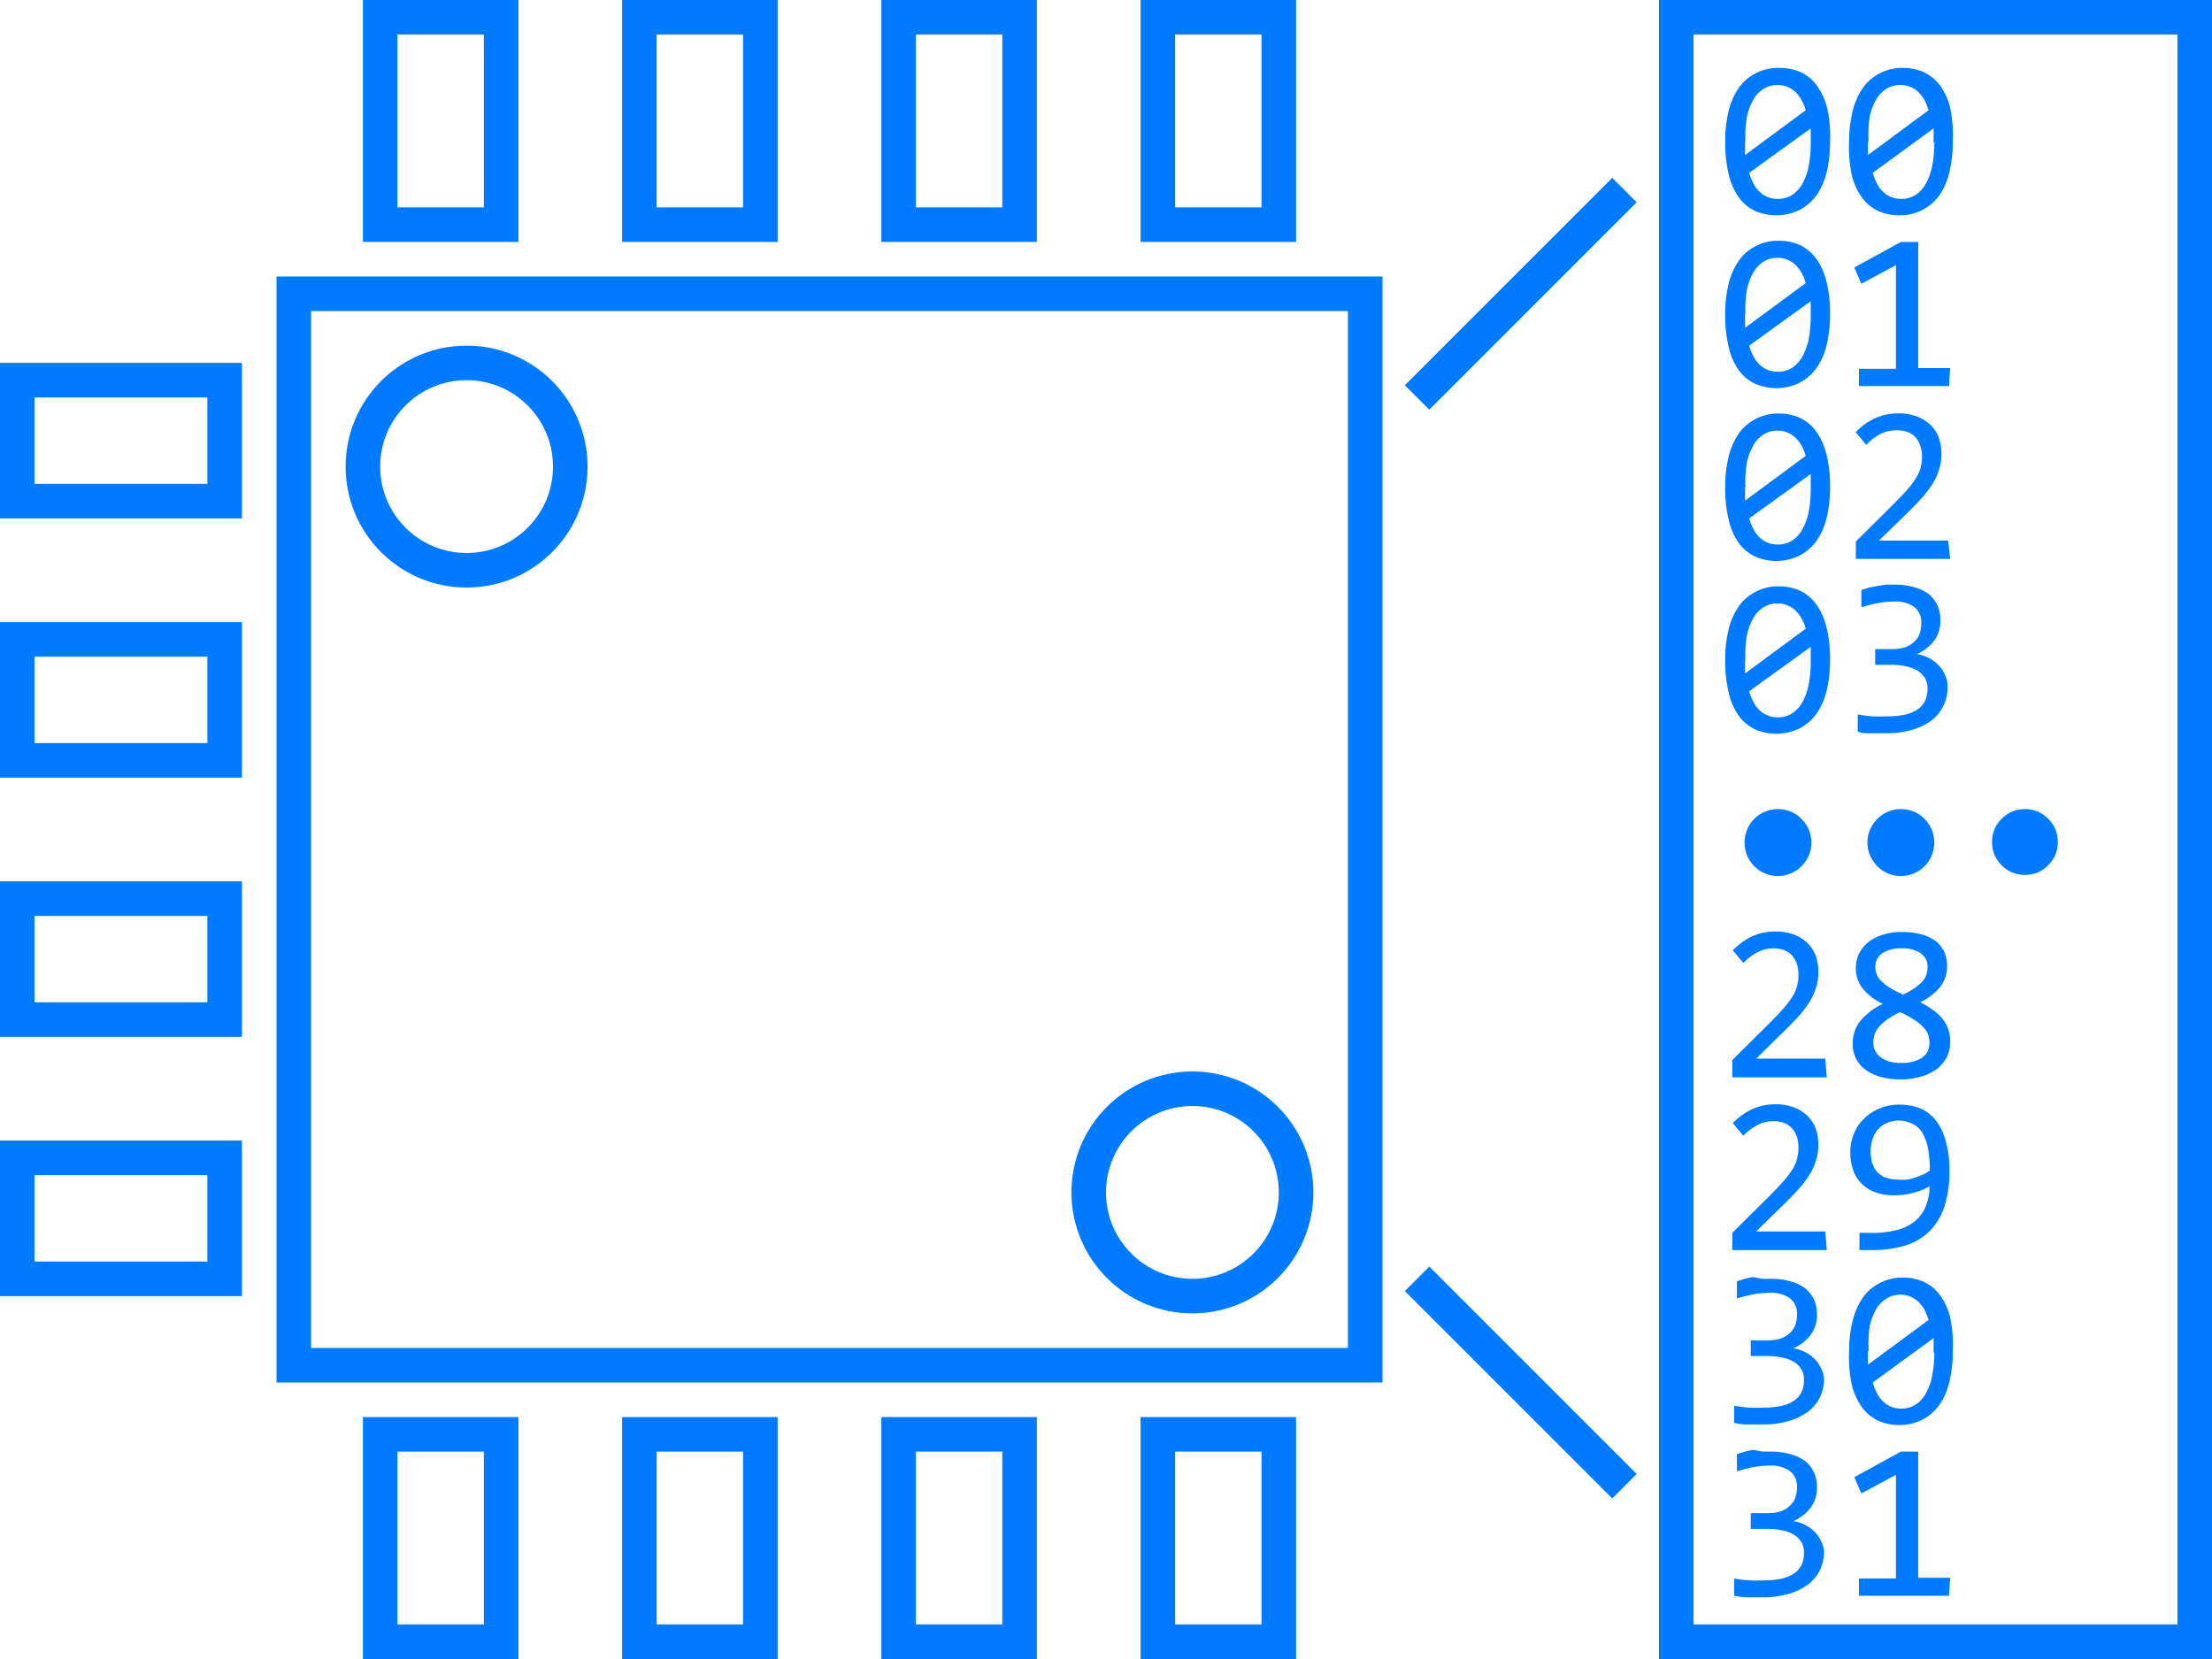 <svg id="Layer_1" data-name="Layer 1" xmlns="http://www.w3.org/2000/svg" viewBox="0 0 128 96"><defs><style>.cls-1{fill:#007bff;}.cls-2{fill:none;stroke:#007bff;stroke-miterlimit:10;stroke-width:2px;}</style></defs><title>Artboard 1</title><path class="cls-1" d="M78,18V78H18V18H78m2-2H16V80H80V16Z"/><path class="cls-1" d="M28,2V12H23V2h5m2-2H21V14h9V0Z"/><line class="cls-2" x1="82" y1="23" x2="94" y2="11"/><line class="cls-2" x1="82" y1="74" x2="94" y2="86"/><path class="cls-1" d="M126,2V94H98V2h28m2-2H96V96h32V0Z"/><path class="cls-1" d="M105.9,8.2a7.7,7.7,0,0,1-.19,1.73,4,4,0,0,1-.58,1.35,2.85,2.85,0,0,1-1,.87,3.07,3.07,0,0,1-2.56.06,2.48,2.48,0,0,1-.94-.77,3.63,3.63,0,0,1-.59-1.33,7.69,7.69,0,0,1-.21-1.91,7.19,7.19,0,0,1,.19-1.74,4,4,0,0,1,.58-1.35,2.67,2.67,0,0,1,1-.87A2.75,2.75,0,0,1,103,3.93a3,3,0,0,1,1.21.25,2.47,2.47,0,0,1,.93.78,3.8,3.8,0,0,1,.6,1.33A7.58,7.58,0,0,1,105.9,8.2Zm-4.92,0c0,.13,0,.26,0,.39s0,.26,0,.38l3.51-2.59a2.6,2.6,0,0,0-.24-.59,2.07,2.07,0,0,0-.35-.46,1.45,1.45,0,0,0-.47-.3,1.34,1.34,0,0,0-.58-.11,1.47,1.47,0,0,0-.78.21,1.7,1.7,0,0,0-.6.62,3.36,3.36,0,0,0-.38,1A6.63,6.63,0,0,0,101,8.16Zm3.8.08c0-.15,0-.29,0-.43l0-.42L101.22,10a3,3,0,0,0,.24.61,1.75,1.75,0,0,0,.35.48,1.6,1.6,0,0,0,.47.31,1.64,1.64,0,0,0,.6.11,1.53,1.53,0,0,0,.79-.21,1.88,1.88,0,0,0,.6-.62,3.64,3.64,0,0,0,.38-1A7.28,7.28,0,0,0,104.78,8.24Z"/><path class="cls-1" d="M113,8.2a7.16,7.16,0,0,1-.19,1.73,4,4,0,0,1-.57,1.35,2.79,2.79,0,0,1-1,.87,2.86,2.86,0,0,1-1.35.31,3,3,0,0,1-1.21-.25,2.53,2.53,0,0,1-.93-.77,3.8,3.8,0,0,1-.6-1.33A7.69,7.69,0,0,1,107,8.2a7.17,7.17,0,0,1,.2-1.74,4,4,0,0,1,.58-1.35,2.67,2.67,0,0,1,1-.87,2.73,2.73,0,0,1,1.34-.31,2.94,2.94,0,0,1,1.21.25,2.42,2.42,0,0,1,.94.78,3.63,3.63,0,0,1,.59,1.33A7.58,7.58,0,0,1,113,8.2Zm-4.91,0v.39c0,.13,0,.26,0,.38l3.51-2.59a4,4,0,0,0-.24-.59,2.07,2.07,0,0,0-.35-.46,1.45,1.45,0,0,0-.47-.3,1.36,1.36,0,0,0-.58-.11,1.47,1.47,0,0,0-.78.21,1.81,1.81,0,0,0-.61.62,3.64,3.64,0,0,0-.38,1A7.39,7.39,0,0,0,108.13,8.16Zm3.8.08c0-.15,0-.29,0-.43l0-.42L108.37,10a3,3,0,0,0,.24.61,1.57,1.57,0,0,0,.35.48,1.48,1.48,0,0,0,.47.31,1.57,1.57,0,0,0,.6.11,1.47,1.47,0,0,0,.78-.21,1.7,1.7,0,0,0,.6-.62,3.12,3.12,0,0,0,.38-1A6.53,6.53,0,0,0,111.93,8.24Z"/><path class="cls-1" d="M105.9,18.2a7.7,7.7,0,0,1-.19,1.73,4,4,0,0,1-.58,1.35,2.85,2.85,0,0,1-1,.87,3.07,3.07,0,0,1-2.56.06,2.48,2.48,0,0,1-.94-.77,3.63,3.63,0,0,1-.59-1.33,7.69,7.69,0,0,1-.21-1.91,7.19,7.19,0,0,1,.19-1.74,4,4,0,0,1,.58-1.35,2.67,2.67,0,0,1,1-.87,2.75,2.75,0,0,1,1.35-.31,3,3,0,0,1,1.21.25,2.47,2.47,0,0,1,.93.78,3.8,3.8,0,0,1,.6,1.33A7.58,7.58,0,0,1,105.9,18.2Zm-4.92,0c0,.13,0,.26,0,.39s0,.26,0,.38l3.51-2.59a2.6,2.6,0,0,0-.24-.59,2.07,2.07,0,0,0-.35-.46,1.45,1.45,0,0,0-.47-.3,1.34,1.34,0,0,0-.58-.11,1.47,1.47,0,0,0-.78.21,1.7,1.7,0,0,0-.6.62,3.36,3.36,0,0,0-.38,1A6.63,6.63,0,0,0,101,18.16Zm3.8.08c0-.15,0-.29,0-.43l0-.42L101.22,20a3,3,0,0,0,.24.61,1.75,1.75,0,0,0,.35.48,1.6,1.6,0,0,0,.47.31,1.64,1.64,0,0,0,.6.11,1.53,1.53,0,0,0,.79-.21,1.88,1.88,0,0,0,.6-.62,3.64,3.64,0,0,0,.38-1A7.28,7.28,0,0,0,104.78,18.24Z"/><path class="cls-1" d="M112.78,22.34h-5.21v-1h2.14v-6l-2,1.08-.41-.94L110,14h1v7.3h1.85Z"/><path class="cls-1" d="M105.9,28.2a7.7,7.7,0,0,1-.19,1.73,4,4,0,0,1-.58,1.35,2.85,2.85,0,0,1-1,.87,3.07,3.07,0,0,1-2.56.06,2.48,2.48,0,0,1-.94-.77,3.63,3.63,0,0,1-.59-1.33,7.69,7.69,0,0,1-.21-1.91,7.19,7.19,0,0,1,.19-1.74,4,4,0,0,1,.58-1.35,2.67,2.67,0,0,1,1-.87,2.75,2.75,0,0,1,1.35-.31,3,3,0,0,1,1.21.25,2.47,2.47,0,0,1,.93.78,3.8,3.8,0,0,1,.6,1.33A7.58,7.58,0,0,1,105.9,28.2Zm-4.92,0c0,.13,0,.26,0,.39s0,.26,0,.38l3.51-2.59a2.6,2.6,0,0,0-.24-.59,2.07,2.07,0,0,0-.35-.46,1.45,1.45,0,0,0-.47-.3,1.34,1.34,0,0,0-.58-.11,1.47,1.47,0,0,0-.78.21,1.7,1.7,0,0,0-.6.62,3.36,3.36,0,0,0-.38,1A6.63,6.63,0,0,0,101,28.16Zm3.8.08c0-.15,0-.29,0-.43l0-.42L101.22,30a3,3,0,0,0,.24.61,1.75,1.75,0,0,0,.35.48,1.6,1.6,0,0,0,.47.31,1.64,1.64,0,0,0,.6.11,1.53,1.53,0,0,0,.79-.21,1.88,1.88,0,0,0,.6-.62,3.64,3.64,0,0,0,.38-1A7.28,7.28,0,0,0,104.78,28.24Z"/><path class="cls-1" d="M112.85,32.34h-5.46v-1l2.14-2.13c.35-.35.64-.65.86-.9a4.84,4.84,0,0,0,.51-.7,1.83,1.83,0,0,0,.25-.59,2.35,2.35,0,0,0,.07-.6,1.81,1.81,0,0,0-.09-.58,1.34,1.34,0,0,0-.25-.49,1.14,1.14,0,0,0-.44-.33,1.66,1.66,0,0,0-.66-.12,2.06,2.06,0,0,0-1,.23,3.49,3.49,0,0,0-.79.61l-.61-.73a3.67,3.67,0,0,1,1.08-.79,3.23,3.23,0,0,1,1.43-.3,2.91,2.91,0,0,1,1,.17,2.3,2.3,0,0,1,.79.47,2.12,2.12,0,0,1,.51.76,3,3,0,0,1,0,1.9,3.29,3.29,0,0,1-.38.81,6.38,6.38,0,0,1-.65.84c-.26.28-.57.6-.92.94l-1.51,1.47h4Z"/><path class="cls-1" d="M105.9,38.2a7.7,7.7,0,0,1-.19,1.73,4,4,0,0,1-.58,1.35,2.85,2.85,0,0,1-1,.87,3.07,3.07,0,0,1-2.56.06,2.48,2.48,0,0,1-.94-.77,3.63,3.63,0,0,1-.59-1.33,7.69,7.69,0,0,1-.21-1.91,7.19,7.19,0,0,1,.19-1.74,4,4,0,0,1,.58-1.35,2.67,2.67,0,0,1,1-.87,2.75,2.75,0,0,1,1.35-.31,3,3,0,0,1,1.21.25,2.47,2.47,0,0,1,.93.78,3.8,3.8,0,0,1,.6,1.33A7.58,7.58,0,0,1,105.9,38.2Zm-4.92,0c0,.13,0,.26,0,.39s0,.26,0,.38l3.51-2.59a2.6,2.6,0,0,0-.24-.59,2.07,2.07,0,0,0-.35-.46,1.45,1.45,0,0,0-.47-.3,1.34,1.34,0,0,0-.58-.11,1.47,1.47,0,0,0-.78.21,1.7,1.7,0,0,0-.6.62,3.36,3.36,0,0,0-.38,1A6.63,6.63,0,0,0,101,38.16Zm3.8.08c0-.15,0-.29,0-.43l0-.42L101.22,40a3,3,0,0,0,.24.61,1.75,1.75,0,0,0,.35.48,1.6,1.6,0,0,0,.47.31,1.64,1.64,0,0,0,.6.11,1.53,1.53,0,0,0,.79-.21,1.88,1.88,0,0,0,.6-.62,3.64,3.64,0,0,0,.38-1A7.28,7.28,0,0,0,104.78,38.24Z"/><path class="cls-1" d="M112.7,39.82a2.39,2.39,0,0,1-.23,1,2.41,2.41,0,0,1-.66.84,3.56,3.56,0,0,1-1.12.56,5.28,5.28,0,0,1-1.57.21c-.33,0-.63,0-.89,0s-.51,0-.73-.09v-1a6.94,6.94,0,0,0,.83.11,8.7,8.7,0,0,0,.89,0,4.7,4.7,0,0,0,1.07-.11,2.18,2.18,0,0,0,.72-.32,1.23,1.23,0,0,0,.4-.51,1.6,1.6,0,0,0,.13-.67,1.16,1.16,0,0,0-.15-.6,1.36,1.36,0,0,0-.43-.43,2.16,2.16,0,0,0-.66-.25,3.73,3.73,0,0,0-.84-.09h-.95v-.91h1a2.38,2.38,0,0,0,.68-.09,1.51,1.51,0,0,0,.53-.29,1.17,1.17,0,0,0,.34-.45,1.66,1.66,0,0,0,.11-.61,1.12,1.12,0,0,0-.4-1,1.93,1.93,0,0,0-1.2-.31,5.19,5.19,0,0,0-.86.08,8.42,8.42,0,0,0-1,.25v-1l.46-.14.49-.1.48-.07.47,0a4.08,4.08,0,0,1,1.16.15,2.52,2.52,0,0,1,.84.4,1.75,1.75,0,0,1,.5.65,2,2,0,0,1,.17.86,1.93,1.93,0,0,1-.36,1.19,2.53,2.53,0,0,1-1,.77,2.16,2.16,0,0,1,.64.2,2,2,0,0,1,.56.39,1.81,1.81,0,0,1,.41.57A1.65,1.65,0,0,1,112.7,39.82Z"/><path class="cls-1" d="M105.71,62.34h-5.47v-1l2.15-2.13c.35-.35.63-.65.85-.9a5.94,5.94,0,0,0,.52-.7A2,2,0,0,0,104,57a2.35,2.35,0,0,0,.07-.6,2.14,2.14,0,0,0-.08-.58,1.36,1.36,0,0,0-.26-.49,1.14,1.14,0,0,0-.44-.33,1.62,1.62,0,0,0-.66-.12,2,2,0,0,0-.95.23,3.33,3.33,0,0,0-.8.61l-.61-.73a4,4,0,0,1,1.08-.79,3.23,3.23,0,0,1,1.43-.3,3,3,0,0,1,1,.17,2.36,2.36,0,0,1,.78.47,2.21,2.21,0,0,1,.51.76,3,3,0,0,1,0,1.9,3.29,3.29,0,0,1-.38.81,6.38,6.38,0,0,1-.65.84c-.26.28-.56.6-.92.94l-1.5,1.47h4Z"/><path class="cls-1" d="M112.85,60.26a2.06,2.06,0,0,1-.21.94,2.2,2.2,0,0,1-.6.69,3.11,3.11,0,0,1-.92.42,4.14,4.14,0,0,1-1.14.15,4,4,0,0,1-1.2-.16,2.56,2.56,0,0,1-.86-.42,1.73,1.73,0,0,1-.53-.65,1.86,1.86,0,0,1-.18-.82,2.07,2.07,0,0,1,.43-1.32,3.73,3.73,0,0,1,1.31-1,3.37,3.37,0,0,1-1.19-.92,1.87,1.87,0,0,1-.37-1.16,1.9,1.9,0,0,1,.16-.77,2,2,0,0,1,.5-.67,2.41,2.41,0,0,1,.84-.46,3.45,3.45,0,0,1,1.18-.18,4.18,4.18,0,0,1,1.12.14,2.32,2.32,0,0,1,.82.39,1.6,1.6,0,0,1,.49.61,2,2,0,0,1,.17.81,1.91,1.91,0,0,1-.4,1.23,3.35,3.35,0,0,1-1.15.89,5.23,5.23,0,0,1,.69.41,2.88,2.88,0,0,1,.55.49,1.89,1.89,0,0,1,.36.61A2,2,0,0,1,112.85,60.26Zm-1.2.08a1.37,1.37,0,0,0-.07-.45,1.13,1.13,0,0,0-.28-.44,2.33,2.33,0,0,0-.52-.43,5.32,5.32,0,0,0-.84-.45,5.25,5.25,0,0,0-.73.42,2.84,2.84,0,0,0-.47.42,1.34,1.34,0,0,0-.26.44,1.51,1.51,0,0,0-.08.48,1,1,0,0,0,.13.5,1,1,0,0,0,.34.38,1.71,1.71,0,0,0,.51.23,2.7,2.7,0,0,0,.65.07,2.59,2.59,0,0,0,.63-.07,1.77,1.77,0,0,0,.52-.21,1.2,1.2,0,0,0,.35-.36A1.09,1.09,0,0,0,111.65,60.34ZM111.54,56a.93.93,0,0,0-.4-.84,1.86,1.86,0,0,0-1.11-.28,1.88,1.88,0,0,0-1.11.28.93.93,0,0,0-.4.81,1.15,1.15,0,0,0,.1.46,1.08,1.08,0,0,0,.3.39,2.51,2.51,0,0,0,.49.37,6.66,6.66,0,0,0,.71.36,3.73,3.73,0,0,0,1.07-.7A1.22,1.22,0,0,0,111.54,56Z"/><path class="cls-1" d="M105.71,72.34h-5.47v-1l2.15-2.13c.35-.35.63-.65.85-.9a5.94,5.94,0,0,0,.52-.7A2,2,0,0,0,104,67a2.35,2.35,0,0,0,.07-.6,2.14,2.14,0,0,0-.08-.58,1.36,1.36,0,0,0-.26-.49,1.14,1.14,0,0,0-.44-.33,1.62,1.62,0,0,0-.66-.12,2,2,0,0,0-.95.23,3.33,3.33,0,0,0-.8.61l-.61-.73a4,4,0,0,1,1.08-.79,3.23,3.23,0,0,1,1.43-.3,3,3,0,0,1,1,.17,2.36,2.36,0,0,1,.78.47,2.21,2.21,0,0,1,.51.76,3,3,0,0,1,0,1.9,3.29,3.29,0,0,1-.38.81,6.38,6.38,0,0,1-.65.84c-.26.28-.56.6-.92.94l-1.5,1.47h4Z"/><path class="cls-1" d="M112.81,67.73a6.69,6.69,0,0,1-.29,2.08,3.59,3.59,0,0,1-.87,1.44,3.54,3.54,0,0,1-1.41.83,6.72,6.72,0,0,1-1.95.26h-.69v-1h.77a5.34,5.34,0,0,0,1.41-.17,2.69,2.69,0,0,0,1-.48,2.18,2.18,0,0,0,.61-.78,3.12,3.12,0,0,0,.26-1l0-.26a4,4,0,0,1-.92.37,4.11,4.11,0,0,1-1.13.15,3.14,3.14,0,0,1-1.11-.19,2.08,2.08,0,0,1-.79-.51,2,2,0,0,1-.47-.79,2.84,2.84,0,0,1-.16-1,2.74,2.74,0,0,1,.21-1.08,2.4,2.4,0,0,1,.59-.87,2.66,2.66,0,0,1,.9-.59,2.92,2.92,0,0,1,1.16-.22,3.25,3.25,0,0,1,1.14.2,2.34,2.34,0,0,1,.91.66,3.26,3.26,0,0,1,.59,1.18A6,6,0,0,1,112.81,67.73Zm-2.91-2.89a1.75,1.75,0,0,0-.65.12,1.46,1.46,0,0,0-.53.34,1.56,1.56,0,0,0-.34.56,2,2,0,0,0-.13.75,2.4,2.4,0,0,0,.09.69,1.26,1.26,0,0,0,.29.52,1.29,1.29,0,0,0,.5.33,2.18,2.18,0,0,0,.72.11,2.77,2.77,0,0,0,.49,0,4.37,4.37,0,0,0,.49-.12l.45-.18a3.61,3.61,0,0,0,.39-.22,6.63,6.63,0,0,0-.12-1.37,2.78,2.78,0,0,0-.35-.88,1.31,1.31,0,0,0-.56-.47A1.91,1.91,0,0,0,109.9,64.84Z"/><path class="cls-1" d="M105.55,79.82a2.54,2.54,0,0,1-.22,1,2.33,2.33,0,0,1-.67.84,3.56,3.56,0,0,1-1.12.56,5.28,5.28,0,0,1-1.57.21c-.33,0-.62,0-.89,0s-.5-.05-.73-.09v-1a6.94,6.94,0,0,0,.83.11,8.77,8.77,0,0,0,.9,0,4.67,4.67,0,0,0,1.06-.11,2.18,2.18,0,0,0,.72-.32,1.34,1.34,0,0,0,.41-.51,1.78,1.78,0,0,0,.12-.67,1.16,1.16,0,0,0-.15-.6,1.26,1.26,0,0,0-.43-.43,2,2,0,0,0-.66-.25,3.67,3.67,0,0,0-.84-.09h-1v-.91h1a2.38,2.38,0,0,0,.68-.09,1.42,1.42,0,0,0,.53-.29,1.17,1.17,0,0,0,.34-.45,1.51,1.51,0,0,0,.12-.61,1.13,1.13,0,0,0-.41-1,1.92,1.92,0,0,0-1.19-.31,5.31,5.31,0,0,0-.87.08,9,9,0,0,0-1,.25v-1l.46-.14a4.26,4.26,0,0,1,.49-.1L102,74l.46,0a4,4,0,0,1,1.16.15,2.52,2.52,0,0,1,.84.4,1.89,1.89,0,0,1,.51.65,2.16,2.16,0,0,1,.17.86,1.88,1.88,0,0,1-.37,1.19,2.46,2.46,0,0,1-1,.77,2.16,2.16,0,0,1,.64.2,2.22,2.22,0,0,1,.57.39,2,2,0,0,1,.4.57A1.51,1.51,0,0,1,105.55,79.82Z"/><path class="cls-1" d="M113,78.2a7.16,7.16,0,0,1-.19,1.73,4,4,0,0,1-.57,1.35,2.79,2.79,0,0,1-1,.87,2.86,2.86,0,0,1-1.35.31,3,3,0,0,1-1.21-.25,2.53,2.53,0,0,1-.93-.77,3.8,3.8,0,0,1-.6-1.33A7.69,7.69,0,0,1,107,78.2a7.17,7.17,0,0,1,.2-1.74,4,4,0,0,1,.58-1.35,2.67,2.67,0,0,1,1-.87,2.85,2.85,0,0,1,1.34-.31,2.94,2.94,0,0,1,1.21.25,2.42,2.42,0,0,1,.94.78,3.63,3.63,0,0,1,.59,1.33A7.58,7.58,0,0,1,113,78.2Zm-4.91,0v.39c0,.13,0,.26,0,.38l3.51-2.59a4,4,0,0,0-.24-.59,2.07,2.07,0,0,0-.35-.46,1.45,1.45,0,0,0-.47-.3,1.36,1.36,0,0,0-.58-.11,1.47,1.47,0,0,0-.78.21,1.81,1.81,0,0,0-.61.62,3.64,3.64,0,0,0-.38,1A7.39,7.39,0,0,0,108.13,78.16Zm3.8.08c0-.15,0-.29,0-.43l0-.42L108.37,80a3,3,0,0,0,.24.61,1.57,1.57,0,0,0,.35.48,1.48,1.48,0,0,0,.47.31,1.57,1.57,0,0,0,.6.11,1.47,1.47,0,0,0,.78-.21,1.63,1.63,0,0,0,.6-.62,3.12,3.12,0,0,0,.38-1A6.53,6.53,0,0,0,111.93,78.24Z"/><path class="cls-1" d="M105.55,89.82a2.54,2.54,0,0,1-.22,1,2.33,2.33,0,0,1-.67.84,3.56,3.56,0,0,1-1.12.56,5.28,5.28,0,0,1-1.57.21c-.33,0-.62,0-.89,0s-.5-.05-.73-.09v-1a6.94,6.94,0,0,0,.83.11,8.77,8.77,0,0,0,.9,0,4.67,4.67,0,0,0,1.06-.11,2.18,2.18,0,0,0,.72-.32,1.34,1.34,0,0,0,.41-.51,1.78,1.78,0,0,0,.12-.67,1.16,1.16,0,0,0-.15-.6,1.26,1.26,0,0,0-.43-.43,2,2,0,0,0-.66-.25,3.67,3.67,0,0,0-.84-.09h-1v-.91h1a2.38,2.38,0,0,0,.68-.09,1.42,1.42,0,0,0,.53-.29,1.17,1.17,0,0,0,.34-.45,1.51,1.51,0,0,0,.12-.61,1.13,1.13,0,0,0-.41-1,1.92,1.92,0,0,0-1.19-.31,5.31,5.31,0,0,0-.87.08,9,9,0,0,0-1,.25v-1l.46-.14a4.26,4.26,0,0,1,.49-.1L102,84l.46,0a4,4,0,0,1,1.16.15,2.52,2.52,0,0,1,.84.4,1.89,1.89,0,0,1,.51.65,2.16,2.16,0,0,1,.17.86,1.88,1.88,0,0,1-.37,1.19,2.46,2.46,0,0,1-1,.77,2.16,2.16,0,0,1,.64.2,2.22,2.22,0,0,1,.57.39,2,2,0,0,1,.4.57A1.51,1.51,0,0,1,105.55,89.82Z"/><path class="cls-1" d="M112.78,92.34h-5.21v-1h2.14v-6l-2,1.08-.41-.94L110,84h1v7.3h1.85Z"/><path class="cls-1" d="M102.88,46.82a1.86,1.86,0,0,1,.75.15,1.89,1.89,0,0,1,.62.42,2.21,2.21,0,0,1,.42.61,2,2,0,0,1,0,1.51,2.21,2.21,0,0,1-.42.61,1.89,1.89,0,0,1-.62.42,1.86,1.86,0,0,1-.75.15,1.91,1.91,0,0,1-1.37-.57,2,2,0,0,1-.41-.61,2,2,0,0,1,0-1.51,2,2,0,0,1,.41-.61,1.91,1.91,0,0,1,1.37-.57Z"/><path class="cls-1" d="M110,46.82a1.91,1.91,0,0,1,1.37.57,2,2,0,0,1,.41.61,2,2,0,0,1,0,1.51,2,2,0,0,1-.41.61,1.91,1.91,0,0,1-1.37.57,1.86,1.86,0,0,1-.75-.15,1.89,1.89,0,0,1-.62-.42,2,2,0,0,1-.41-.61,1.86,1.86,0,0,1,0-1.51,2,2,0,0,1,.41-.61,1.89,1.89,0,0,1,.62-.42A1.86,1.86,0,0,1,110,46.82Z"/><path class="cls-1" d="M117.18,46.82a1.93,1.93,0,0,1,.75.15,2,2,0,0,1,1,1,2,2,0,0,1,0,1.51,2,2,0,0,1-1,1,2,2,0,0,1-1.51,0,2,2,0,0,1-1-1,2,2,0,0,1,0-1.51,2,2,0,0,1,1-1A1.94,1.94,0,0,1,117.18,46.82Z"/><circle class="cls-2" cx="27" cy="27" r="6"/><path class="cls-1" d="M43,2V12H38V2h5m2-2H36V14h9V0Z"/><path class="cls-1" d="M58,2V12H53V2h5m2-2H51V14h9V0Z"/><path class="cls-1" d="M73,2V12H68V2h5m2-2H66V14h9V0Z"/><path class="cls-1" d="M28,84V94H23V84h5m2-2H21V96h9V82Z"/><path class="cls-1" d="M43,84V94H38V84h5m2-2H36V96h9V82Z"/><path class="cls-1" d="M58,84V94H53V84h5m2-2H51V96h9V82Z"/><path class="cls-1" d="M73,84V94H68V84h5m2-2H66V96h9V82Z"/><path class="cls-1" d="M12,23v5H2V23H12m2-2H0v9H14V21Z"/><path class="cls-1" d="M12,38v5H2V38H12m2-2H0v9H14V36Z"/><path class="cls-1" d="M12,53v5H2V53H12m2-2H0v9H14V51Z"/><path class="cls-1" d="M12,68v5H2V68H12m2-2H0v9H14V66Z"/><circle class="cls-2" cx="69" cy="69" r="6"/></svg>